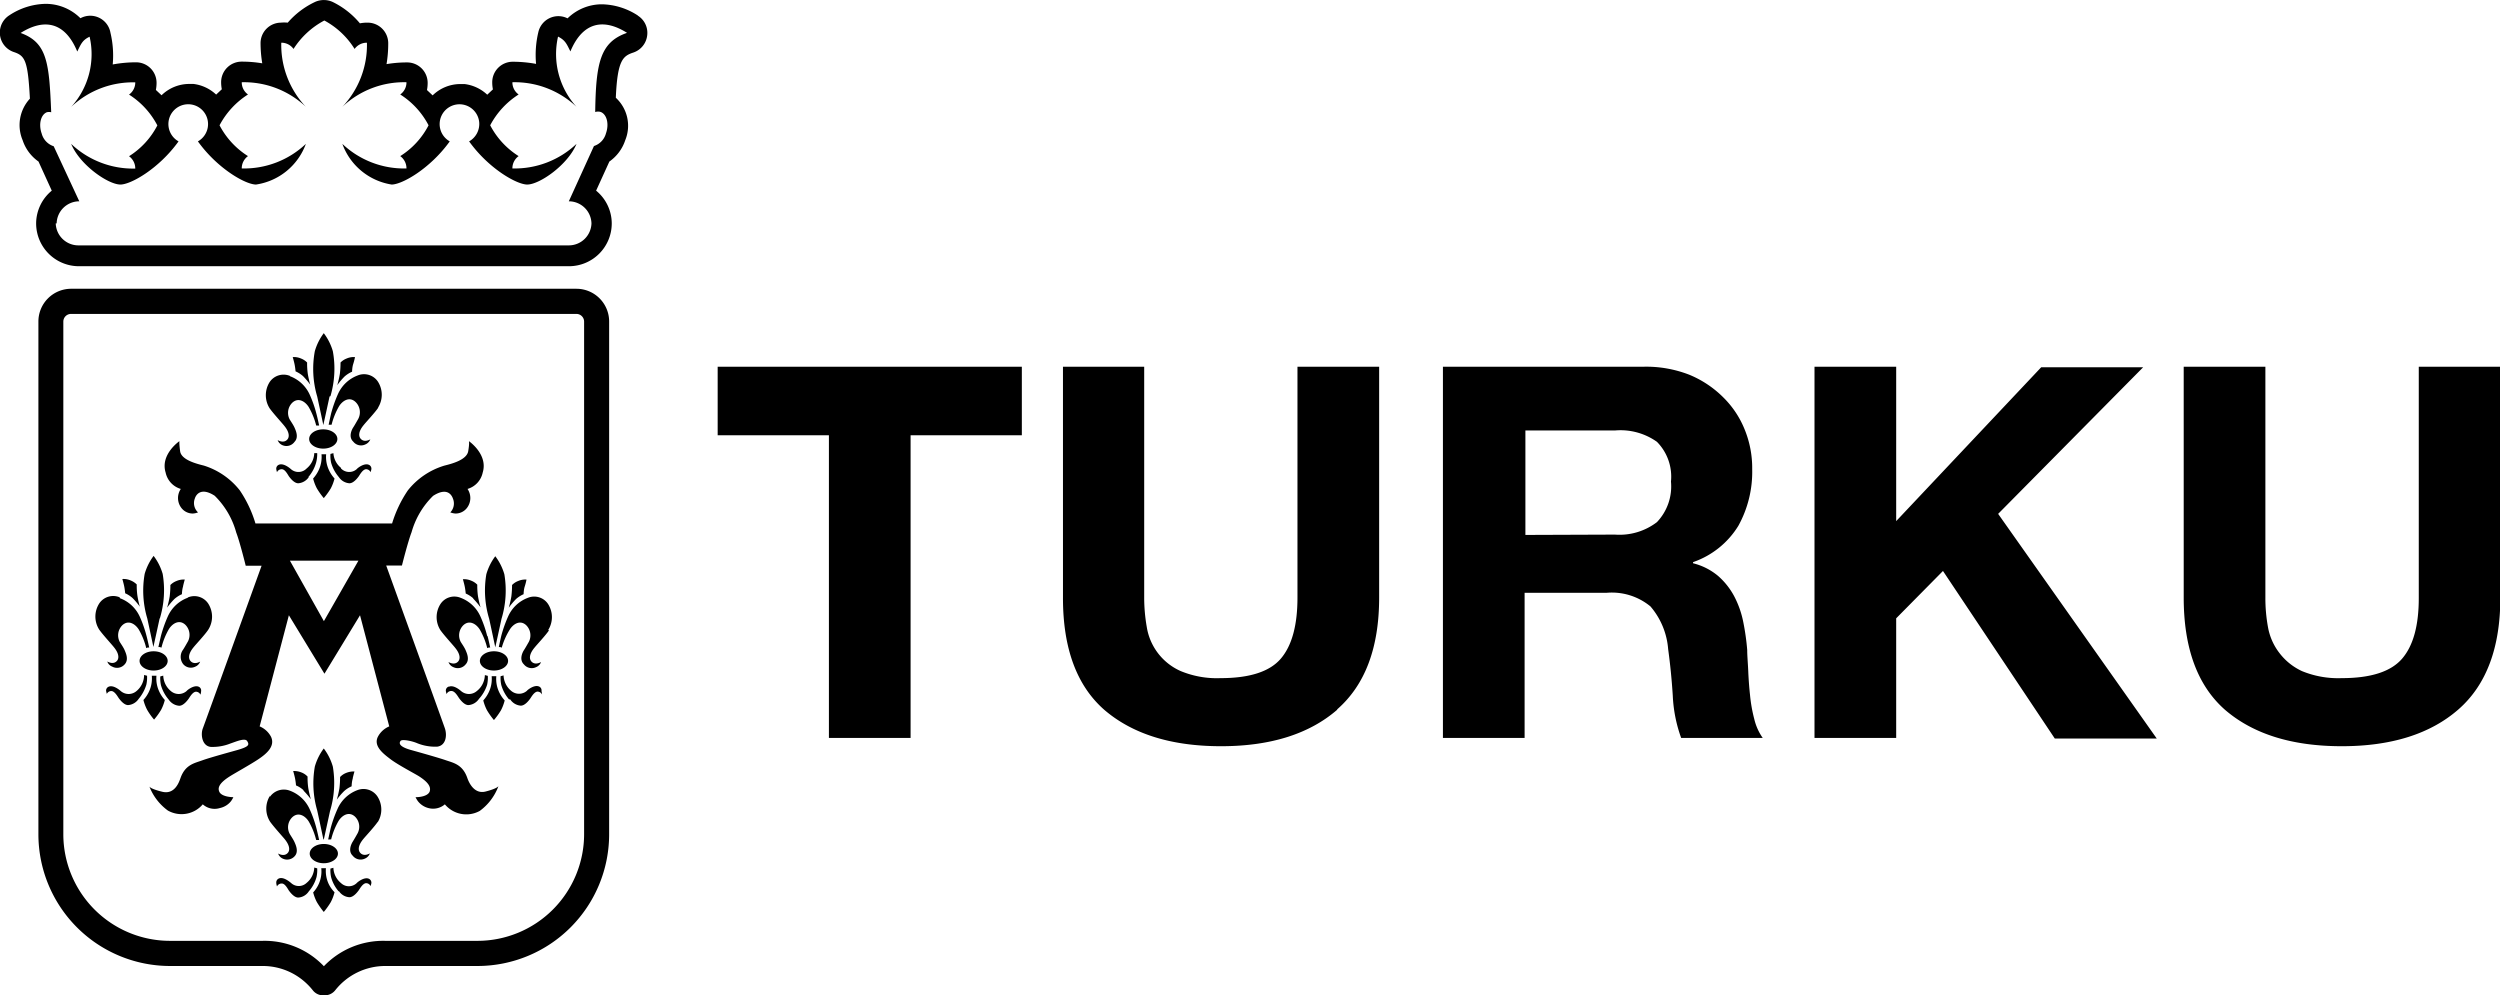<svg xmlns="http://www.w3.org/2000/svg" viewBox="0 0 220.68 87.86"><path d="M217 62.63q-3.72 3.24-10.29 3.24t-10.3-3.21q-3.65-3.21-3.65-9.91V32.37h7.21v20.38a14.23 14.23 0 0 0 .23 2.61 5.2 5.2 0 0 0 1 2.27 5.29 5.29 0 0 0 2 1.61 8.4 8.4 0 0 0 3.51.62q3.85 0 5.33-1.72t1.47-5.39V32.37h7.2v20.38q0 6.64-3.71 9.88m-49.62-30.26V46l12.8-13.58h9l-12.8 12.94 14 19.83h-9l-9.87-14.79-4.13 4.18v10.56h-7.21V32.37zm-24.83 14.82a5.44 5.44 0 0 0 3.71-1.1 4.57 4.57 0 0 0 1.24-3.58 4.37 4.37 0 0 0-1.24-3.51 5.55 5.55 0 0 0-3.71-1h-7.9v9.22zm2.57-14.82a10.48 10.48 0 0 1 4 .71 9.18 9.18 0 0 1 3 2A8.33 8.33 0 0 1 154 37.9a9 9 0 0 1 .67 3.51 9.85 9.85 0 0 1-1.22 5 7.59 7.59 0 0 1-4 3.21v.1a5.5 5.5 0 0 1 2.21 1.12 6.35 6.35 0 0 1 1.42 1.79 8.37 8.37 0 0 1 .8 2.27 21.14 21.14 0 0 1 .35 2.48c0 .52.06 1.13.09 1.84s.08 1.42.16 2.15a13.17 13.17 0 0 0 .37 2.09 4.8 4.8 0 0 0 .75 1.68h-7.2a12.57 12.57 0 0 1-.74-3.72c-.09-1.44-.23-2.81-.41-4.13a6.56 6.56 0 0 0-1.56-3.76 5.36 5.36 0 0 0-3.9-1.2h-7.21v12.81h-7.21V32.37zm-27.06 30.26q-3.72 3.24-10.28 3.24t-10.3-3.21q-3.66-3.21-3.65-9.91V32.37H101v20.38a15.17 15.17 0 0 0 .23 2.61 5.13 5.13 0 0 0 3 3.88 8.33 8.33 0 0 0 3.51.62q3.85 0 5.32-1.72t1.47-5.39V32.37h7.21v20.38q0 6.64-3.72 9.88M63.35 38.42v-6.05H90.2v6.05h-9.82v26.72h-7.21V38.42zM51.56 73.64a9.42 9.42 0 0 1-9.42 9.41H34a7.24 7.24 0 0 0-5.41 2.24 7.22 7.22 0 0 0-5.41-2.24H15a9.42 9.42 0 0 1-9.41-9.41V28.39a.68.68 0 0 1 .68-.68h44.61a.68.68 0 0 1 .68.68zm-.68-48.15H6.29a2.89 2.89 0 0 0-2.9 2.89v45.26A11.63 11.63 0 0 0 15 85.27h8.15a5.62 5.62 0 0 1 2.9.78 5.72 5.72 0 0 1 1.55 1.35 1.16 1.16 0 0 0 1 .46 1.19 1.19 0 0 0 1-.46 5.63 5.63 0 0 1 4.4-2.13h8.15a11.63 11.63 0 0 0 11.62-11.63V28.39a2.89 2.89 0 0 0-2.89-2.9m-2.5 30.14a2.14 2.14 0 0 0 0-2.31 1.47 1.47 0 0 0-1.78-.55 3.1 3.1 0 0 0-1.74 1.63 11.4 11.4 0 0 0-.61 1.72c-.1.42-.22 1-.22 1h.13l.13.05a6.28 6.28 0 0 1 .71-1.6c.3-.48.9-.88 1.44-.39a1.26 1.26 0 0 1 .24 1.48c-.1.17-.28.5-.43.73s-.43.85 0 1.26a.88.88 0 0 0 1.07.24.77.77 0 0 0 .44-.45s-.53.33-.86-.06c-.13-.15-.28-.54.29-1.22.18-.23 1-1.1 1.28-1.53m-2-4.47a1.59 1.59 0 0 0-.74.13 1.51 1.51 0 0 0-.53.35 8.34 8.34 0 0 1-.06 1 8.64 8.64 0 0 1-.23 1 6.33 6.33 0 0 1 .65-.77 2.63 2.63 0 0 1 .66-.42s0-.37.1-.68.15-.58.15-.58m-2.2 3.43a8.59 8.59 0 0 0 .25-3.93 4.86 4.86 0 0 0-.8-1.59 4.92 4.92 0 0 0-.79 1.59 8.59 8.59 0 0 0 .25 3.93c.11.49.54 2.52.54 2.52s.44-2 .55-2.52M44 69.39s-.08.21-1.14.48-1.52-.93-1.61-1.2c-.42-1.2-1.23-1.33-1.92-1.57s-2.74-.81-3.1-.91c-1.07-.31-1-.62-.87-.79s1 0 1.48.21a4.26 4.26 0 0 0 1.75.3c.78-.1.89-1 .68-1.62s-5.18-14.37-5.18-14.37h1.39s.52-2.08.85-2.94a7.22 7.22 0 0 1 1.9-3.21c1.29-.83 1.67 0 1.75.24a1.13 1.13 0 0 1-.23 1.22 1.53 1.53 0 0 0 .45.1 1.26 1.26 0 0 0 1-.47 1.43 1.43 0 0 0 .07-1.7 1.92 1.92 0 0 0 1.34-1.45c.49-1.6-1.22-2.77-1.22-2.77s.07.12-.06.89-1.46 1.11-2.1 1.27A6.5 6.5 0 0 0 36 43.29a10.76 10.76 0 0 0-1.39 2.92H22.55a10.62 10.62 0 0 0-1.38-2.92A6.5 6.5 0 0 0 18 41.1c-.64-.16-2-.5-2.1-1.27s-.06-.89-.06-.89-1.71 1.17-1.22 2.77a1.92 1.92 0 0 0 1.34 1.45 1.43 1.43 0 0 0 .07 1.7 1.26 1.26 0 0 0 1 .47 1.53 1.53 0 0 0 .45-.1A1.13 1.13 0 0 1 17.2 44c.07-.23.46-1.07 1.75-.24a7.22 7.22 0 0 1 1.9 3.24c.33.86.84 2.94.84 2.94h1.4s-5 13.88-5.19 14.37-.09 1.52.69 1.62a4.26 4.26 0 0 0 1.75-.3c.51-.17 1.29-.52 1.48-.21s.2.48-.88.79c-.35.1-2.41.66-3.09.91s-1.5.37-1.92 1.57c-.1.27-.47 1.48-1.61 1.2s-1.14-.48-1.14-.48a4.75 4.75 0 0 0 1.64 2.14A2.46 2.46 0 0 0 17.9 71a1.56 1.56 0 0 0 1.5.33 1.71 1.71 0 0 0 1-.62 2.43 2.43 0 0 0 .2-.34s-1.05 0-1.25-.5c-.11-.28-.1-.68.92-1.33.32-.21 1.88-1.08 2.52-1.51s1.55-1.12 1.13-2a2 2 0 0 0-1-.91l2.58-9.81 3.14 5.16 3.14-5.16 2.58 9.81a2 2 0 0 0-1 .91c-.42.83.47 1.5 1.13 2s2.2 1.3 2.52 1.51c1 .65 1 1.05.92 1.33-.21.52-1.25.5-1.25.5a2.43 2.43 0 0 0 .2.34 1.72 1.72 0 0 0 .94.62 1.59 1.59 0 0 0 1.45-.33 2.46 2.46 0 0 0 3.08.58A4.75 4.75 0 0 0 44 69.39m-12.36-19.9l-3.05 5.34-3-5.34h6.11zM33.36 36a2.14 2.14 0 0 0 0-2.31 1.47 1.47 0 0 0-1.78-.55 3.1 3.1 0 0 0-1.74 1.63 11.4 11.4 0 0 0-.61 1.72c-.1.42-.22 1-.22 1h.26a6.28 6.28 0 0 1 .66-1.63c.3-.48.9-.88 1.44-.39a1.26 1.26 0 0 1 .24 1.53c-.1.17-.28.5-.43.73s-.43.85 0 1.25a.87.87 0 0 0 1.07.25.8.8 0 0 0 .44-.45s-.53.33-.86-.06c-.13-.15-.28-.54.29-1.22.18-.23 1-1.1 1.28-1.53m-4.23-1a8.59 8.59 0 0 0 .21-3.97 4.86 4.86 0 0 0-.8-1.59 4.92 4.92 0 0 0-.79 1.59 8.59 8.59 0 0 0 .21 4c.11.49.54 2.52.54 2.52s.44-2 .55-2.52m-1.87 7.11a3.34 3.34 0 0 0 .68-1.26A2.89 2.89 0 0 0 28 40h-.26a1.82 1.82 0 0 1-.67 1.35 1 1 0 0 1-1.39.06c-.09-.08-.64-.55-1.05-.39a.37.37 0 0 0-.24.41 2.33 2.33 0 0 0 .06.25.45.45 0 0 1 .43-.26c.3 0 .54.52.64.65s.44.59.81.59a1.23 1.23 0 0 0 .93-.55m2.27.13a3 3 0 0 1-.51-.78 2.71 2.71 0 0 1-.23-1.36h-.41a2.71 2.71 0 0 1-.23 1.36 3 3 0 0 1-.51.78 3.94 3.94 0 0 0 .33.87 6.65 6.65 0 0 0 .61.86 6.22 6.22 0 0 0 .62-.86 3.94 3.94 0 0 0 .33-.87m-1-2.64c.69 0 1.25-.38 1.25-.85s-.56-.85-1.25-.85-1.24.38-1.24.85.56.85 1.24.85m1.57 1.7a1.82 1.82 0 0 1-.67-1.3l-.26.07a2.89 2.89 0 0 0 .06.78 3.34 3.34 0 0 0 .68 1.26 1.23 1.23 0 0 0 .93.55c.37 0 .71-.46.81-.59s.34-.61.64-.65a.43.43 0 0 1 .42.26 1.78 1.78 0 0 0 .07-.25.37.37 0 0 0-.24-.41c-.41-.16-1 .31-1.05.39a1 1 0 0 1-1.39-.06m-4.51-8.17a1.48 1.48 0 0 0-1.79.55 2.16 2.16 0 0 0 0 2.31c.3.43 1.1 1.3 1.28 1.53.56.68.42 1.07.29 1.22-.33.39-.86.06-.86.06a.76.76 0 0 0 .43.45A.88.88 0 0 0 26 39c.39-.4.11-1 0-1.25s-.33-.56-.43-.73a1.25 1.25 0 0 1 .24-1.48c.54-.49 1.14-.09 1.44.39a6.28 6.28 0 0 1 .66 1.63h.26s-.12-.59-.23-1a10.42 10.42 0 0 0-.6-1.72 3.1 3.1 0 0 0-1.74-1.63M14.11 54.59a8.59 8.59 0 0 0 .25-3.93 4.86 4.86 0 0 0-.8-1.59 4.92 4.92 0 0 0-.79 1.59 8.59 8.59 0 0 0 .23 3.93c.11.49.54 2.52.54 2.52s.44-2 .55-2.52m-1.74-1a9.84 9.84 0 0 1-.22-1 6.52 6.52 0 0 1-.06-1 1.66 1.66 0 0 0-.53-.35 1.59 1.59 0 0 0-.74-.13s.08.27.15.58.1.68.1.68a2.48 2.48 0 0 1 .65.42 6.33 6.33 0 0 1 .65.77m-1.8-.84a1.48 1.48 0 0 0-1.79.55 2.13 2.13 0 0 0 0 2.31c.3.43 1.1 1.3 1.28 1.53.56.68.42 1.07.29 1.22-.33.39-.86.06-.86.06a.74.74 0 0 0 .43.45.89.89 0 0 0 1.1-.19c.39-.41.11-1 0-1.26s-.33-.56-.43-.73a1.25 1.25 0 0 1 .24-1.48c.54-.49 1.14-.09 1.44.39a6.28 6.28 0 0 1 .66 1.64l.12-.05h.14s-.12-.59-.23-1a10.42 10.42 0 0 0-.6-1.72 3.1 3.1 0 0 0-1.74-1.63M9.37 61a2.33 2.33 0 0 0 .06.25.45.45 0 0 1 .43-.25c.3.05.54.52.64.65s.44.59.81.59a1.23 1.23 0 0 0 .93-.55 3.49 3.49 0 0 0 .68-1.26 2.89 2.89 0 0 0 .06-.78l-.26-.07a1.85 1.85 0 0 1-.67 1.42 1.06 1.06 0 0 1-1.39 0c-.09-.08-.64-.55-1.05-.39a.37.37 0 0 0-.24.41m8.38 0a.36.36 0 0 0-.23-.41c-.41-.16-1 .31-1.05.39a1.06 1.06 0 0 1-1.39 0 1.85 1.85 0 0 1-.67-1.36l-.26.07a2.89 2.89 0 0 0 .06.78 3.34 3.34 0 0 0 .68 1.26 1.23 1.23 0 0 0 .93.55c.37 0 .71-.46.81-.59s.34-.6.64-.65a.43.43 0 0 1 .42.26 1.12 1.12 0 0 0 .06-.25m-2.95-2.73c0-.47-.55-.85-1.24-.85s-1.24.38-1.24.85.56.85 1.24.85 1.24-.38 1.24-.85m1.36-6.6c.07-.31.15-.58.15-.58a1.59 1.59 0 0 0-.74.13 1.51 1.51 0 0 0-.53.35 8.34 8.34 0 0 1-.06 1 8.64 8.64 0 0 1-.23 1 6.33 6.33 0 0 1 .65-.77 2.63 2.63 0 0 1 .66-.42s0-.37.1-.68m.4 1a3.1 3.1 0 0 0-1.74 1.63 11.4 11.4 0 0 0-.61 1.72c-.1.42-.23 1-.23 1h.14l.13.05a6.28 6.28 0 0 1 .66-1.64c.3-.48.9-.88 1.44-.39a1.26 1.26 0 0 1 .24 1.48c-.1.17-.28.5-.43.73a1.05 1.05 0 0 0 0 1.26.88.88 0 0 0 1.07.24.77.77 0 0 0 .44-.45s-.53.33-.86-.06c-.13-.15-.28-.54.29-1.22.18-.23 1-1.1 1.28-1.53a2.14 2.14 0 0 0 0-2.31 1.47 1.47 0 0 0-1.78-.55m-3.94 9.06a3.94 3.94 0 0 0 .33.87 5.71 5.71 0 0 0 .61.86 6.22 6.22 0 0 0 .62-.86 3.94 3.94 0 0 0 .33-.87 3 3 0 0 1-.51-.78 2.7 2.7 0 0 1-.23-1.36h-.41a2.7 2.7 0 0 1-.23 1.36 3 3 0 0 1-.51.78m14.13 8a6.79 6.79 0 0 1 .65.76 8.64 8.64 0 0 1-.23-1 6.41 6.41 0 0 1-.06-1 1.44 1.44 0 0 0-.53-.36 1.76 1.76 0 0 0-.74-.13s.08.27.15.58.1.69.1.69a2.33 2.33 0 0 1 .66.42m-2.95.48a2.14 2.14 0 0 0 0 2.3c.3.43 1.1 1.31 1.28 1.53.56.69.42 1.07.29 1.22-.33.39-.86.06-.86.06a.77.77 0 0 0 .43.46.89.89 0 0 0 1.02-.21c.39-.4.11-1 0-1.25s-.33-.56-.43-.74a1.23 1.23 0 0 1 .24-1.47c.54-.49 1.14-.1 1.44.38a6.28 6.28 0 0 1 .66 1.64.48.48 0 0 1 .13 0h.13s-.12-.58-.23-1a10.29 10.29 0 0 0-.6-1.71 3.1 3.1 0 0 0-1.74-1.64 1.5 1.5 0 0 0-1.79.56m.58 7.64a2.33 2.33 0 0 0 .06.25.45.45 0 0 1 .43-.26c.3 0 .54.52.64.65s.44.59.81.59a1.2 1.2 0 0 0 .93-.55 3.17 3.17 0 0 0 .68-1.26 2.83 2.83 0 0 0 .06-.77l-.26-.07a1.82 1.82 0 0 1-.67 1.35 1 1 0 0 1-1.39 0c-.09-.07-.64-.55-1.05-.39a.38.38 0 0 0-.24.41m3.25.81a3.94 3.94 0 0 0 .33.87 7.18 7.18 0 0 0 .61.87 6.69 6.69 0 0 0 .62-.87 3.94 3.94 0 0 0 .33-.87A2.78 2.78 0 0 1 29 78a2.7 2.7 0 0 1-.23-1.36h-.41a2.7 2.7 0 0 1-.21 1.36 2.78 2.78 0 0 1-.51.78m2.27-.13a1.2 1.2 0 0 0 .93.55c.37 0 .71-.46.81-.59s.34-.6.64-.65a.43.43 0 0 1 .42.26 1.78 1.78 0 0 0 .07-.25.38.38 0 0 0-.24-.41c-.41-.16-1 .32-1.05.39a1 1 0 0 1-1.39 0 1.82 1.82 0 0 1-.67-1.35l-.26.07a2.83 2.83 0 0 0 .06.77 3.17 3.17 0 0 0 .68 1.26m-1.33-4.2c-.68 0-1.24.38-1.24.85s.56.85 1.24.85 1.25-.38 1.25-.85-.56-.85-1.25-.85m0-.38s.44-2 .55-2.52a8.59 8.59 0 0 0 .25-3.93 4.84 4.84 0 0 0-.8-1.6 4.9 4.9 0 0 0-.79 1.6 8.59 8.59 0 0 0 .21 3.87c.11.49.54 2.52.54 2.52m2.6-5.38c.07-.31.15-.58.15-.58a1.76 1.76 0 0 0-.74.13 1.44 1.44 0 0 0-.53.36 8.22 8.22 0 0 1-.06 1 8.64 8.64 0 0 1-.23 1 5.79 5.79 0 0 1 .65-.76 2.33 2.33 0 0 1 .66-.42s0-.37.1-.69m2.18 3.89a2.12 2.12 0 0 0 0-2.3 1.48 1.48 0 0 0-1.78-.56 3.1 3.1 0 0 0-1.74 1.64 11.26 11.26 0 0 0-.61 1.71c-.1.43-.22 1-.22 1h.13a.48.48 0 0 1 .13 0 6.28 6.28 0 0 1 .66-1.64c.3-.48.9-.87 1.44-.38a1.24 1.24 0 0 1 .24 1.47c-.1.18-.28.5-.43.74s-.43.85 0 1.25a.88.88 0 0 0 1.07.25.8.8 0 0 0 .44-.46s-.53.33-.86-.06c-.13-.15-.28-.53.29-1.22.18-.22 1-1.1 1.28-1.53m10.86-9.82a3.94 3.94 0 0 0 .33-.87 3 3 0 0 1-.51-.78 2.7 2.7 0 0 1-.23-1.36h-.41a2.7 2.7 0 0 1-.23 1.36 3 3 0 0 1-.51.78 3.94 3.94 0 0 0 .33.87 6.65 6.65 0 0 0 .61.86 6.22 6.22 0 0 0 .62-.86m-.62-5.21c-.68 0-1.24.38-1.24.85s.56.85 1.24.85 1.25-.38 1.25-.85-.56-.85-1.25-.85m-4 3.12a.37.37 0 0 0-.24.41 2.33 2.33 0 0 0 .06.25.45.45 0 0 1 .48-.27c.3.05.54.52.64.65s.44.59.81.59a1.23 1.23 0 0 0 .93-.55 3.34 3.34 0 0 0 .72-1.25 2.89 2.89 0 0 0 .06-.78l-.26-.07a1.85 1.85 0 0 1-.71 1.41 1.06 1.06 0 0 1-1.39 0c-.09-.08-.64-.55-1.05-.39m2.12-7.77a7.53 7.53 0 0 1 .65.77 8.64 8.64 0 0 1-.23-1 6.52 6.52 0 0 1-.06-1 1.51 1.51 0 0 0-.53-.35 1.59 1.59 0 0 0-.74-.13s.08.27.15.58.1.68.1.68a2.63 2.63 0 0 1 .66.42M43 56.12a10.42 10.42 0 0 0-.6-1.72 3.1 3.1 0 0 0-1.74-1.63 1.46 1.46 0 0 0-1.78.55 2.14 2.14 0 0 0 0 2.31c.3.43 1.1 1.3 1.28 1.53.56.68.42 1.07.29 1.22-.33.39-.86.06-.86.06a.74.74 0 0 0 .43.45.89.89 0 0 0 1.08-.24c.39-.41.11-1 0-1.26s-.33-.56-.43-.73a1.25 1.25 0 0 1 .24-1.48c.54-.49 1.14-.09 1.44.39a6.28 6.28 0 0 1 .66 1.64l.13-.05h.13s-.12-.59-.23-1m2 5.58a1.23 1.23 0 0 0 .93.55c.37 0 .71-.46.81-.59s.34-.6.64-.65a.45.45 0 0 1 .43.26 2.33 2.33 0 0 0-.05-.31.37.37 0 0 0-.24-.41c-.41-.16-1 .31-1.05.39a1.06 1.06 0 0 1-1.39 0 1.85 1.85 0 0 1-.67-1.36l-.26.07a2.89 2.89 0 0 0 .06.78 3.34 3.34 0 0 0 .68 1.26m-13.6-30.21a1.59 1.59 0 0 0-.74.13 1.51 1.51 0 0 0-.53.35 8.34 8.34 0 0 1-.06 1 8.64 8.64 0 0 1-.23 1 6.33 6.33 0 0 1 .65-.77 2.63 2.63 0 0 1 .66-.42s0-.37.1-.68.15-.58.15-.58M27.4 34a8.64 8.64 0 0 1-.23-1 6.52 6.52 0 0 1-.06-1 1.51 1.51 0 0 0-.53-.35 1.59 1.59 0 0 0-.74-.13s.08.27.15.58.1.68.1.68a2.63 2.63 0 0 1 .66.42 7.53 7.53 0 0 1 .65.77M52.54 9.89a.78.78 0 0 1 .5 0c.53.22.74 1.06.45 1.88a1.61 1.61 0 0 1-1.06 1.12l-2.22 4.88a2 2 0 0 1 2 1.95 2 2 0 0 1-2 1.94H6.92a2 2 0 0 1-2-1.94H5a2 2 0 0 1 2-1.95l-2.26-4.86a1.61 1.61 0 0 1-1.06-1.12c-.29-.82-.08-1.66.45-1.88a.75.75 0 0 1 .39 0c-.18-4.34-.34-6.15-2.7-7 2.06-1.3 3.91-1 5 1.64.33-.66.44-1 1.09-1.31a6.91 6.91 0 0 1-1.63 6.2 7.94 7.94 0 0 1 5.66-2.17 1.31 1.31 0 0 1-.55 1.08 7.11 7.11 0 0 1 2.5 2.72 7 7 0 0 1-2.5 2.72 1.33 1.33 0 0 1 .55 1.09 7.94 7.94 0 0 1-5.66-2.18c.76 1.85 3.26 3.59 4.35 3.59.92 0 3.4-1.4 5.13-3.81a1.75 1.75 0 1 1 1.71 0c1.73 2.41 4.21 3.81 5.13 3.81A5.55 5.55 0 0 0 27 12.7a7.94 7.94 0 0 1-5.66 2.17 1.33 1.33 0 0 1 .55-1.09 7.09 7.09 0 0 1-2.51-2.72 7.23 7.23 0 0 1 2.51-2.72 1.31 1.31 0 0 1-.55-1.08A7.94 7.94 0 0 1 27 9.43a7.94 7.94 0 0 1-2.17-5.66 1.31 1.31 0 0 1 1.08.55 7.23 7.23 0 0 1 2.72-2.51 7.09 7.09 0 0 1 2.67 2.51 1.33 1.33 0 0 1 1.09-.55 7.94 7.94 0 0 1-2.17 5.66 7.92 7.92 0 0 1 5.66-2.17 1.31 1.31 0 0 1-.55 1.08 7.11 7.11 0 0 1 2.5 2.72 7 7 0 0 1-2.5 2.72 1.33 1.33 0 0 1 .55 1.09 7.92 7.92 0 0 1-5.66-2.17 5.55 5.55 0 0 0 4.35 3.59c.92 0 3.4-1.4 5.13-3.81a1.75 1.75 0 1 1 2.6-1.7 1.77 1.77 0 0 1-.89 1.7c1.73 2.41 4.21 3.81 5.13 3.81 1.09 0 3.59-1.74 4.35-3.59a7.94 7.94 0 0 1-5.66 2.17 1.33 1.33 0 0 1 .55-1.09 7.09 7.09 0 0 1-2.51-2.72 7.23 7.23 0 0 1 2.51-2.72 1.31 1.31 0 0 1-.55-1.08 7.94 7.94 0 0 1 5.66 2.17 6.91 6.91 0 0 1-1.63-6.2c.65.33.76.65 1.09 1.31 1.09-2.62 2.94-2.94 5-1.64-2.37.82-2.75 2.64-2.81 7m3.78-8.52a6 6 0 0 0-3.16-1 4.32 4.32 0 0 0-3.06 1.24 1.81 1.81 0 0 0-2.58 1.22 8.69 8.69 0 0 0-.2 2.8 11.52 11.52 0 0 0-2.06-.19 1.81 1.81 0 0 0-1.81 1.82 3.26 3.26 0 0 0 .06.62l-.5.47a3.55 3.55 0 0 0-2-.94h-.4a3.5 3.5 0 0 0-2.42 1l-.5-.47a3.26 3.26 0 0 0 .06-.62 1.81 1.81 0 0 0-1.81-1.82 10.82 10.82 0 0 0-1.82.15 10.9 10.9 0 0 0 .15-1.82A1.82 1.82 0 0 0 32.39 2a3.18 3.18 0 0 0-.62.06A7.28 7.28 0 0 0 29.4.19a1.87 1.87 0 0 0-1.63 0A7.28 7.28 0 0 0 25.4 2a3.26 3.26 0 0 0-.62 0A1.81 1.81 0 0 0 23 3.77a10.9 10.9 0 0 0 .15 1.82 10.9 10.9 0 0 0-1.82-.15 1.81 1.81 0 0 0-1.81 1.82 3.26 3.26 0 0 0 .06.62l-.5.47a3.55 3.55 0 0 0-2-.94h-.4a3.5 3.5 0 0 0-2.42 1l-.5-.47a3.26 3.26 0 0 0 .06-.62 1.81 1.81 0 0 0-1.81-1.82 11.52 11.52 0 0 0-2.06.19 8.69 8.69 0 0 0-.2-2.8A1.81 1.81 0 0 0 7.1 1.61 4.34 4.34 0 0 0 4 .34a6 6 0 0 0-3.16 1 1.81 1.81 0 0 0 .37 3.25c1 .33 1.25.74 1.43 4.12A3.43 3.43 0 0 0 2 12.38a3.71 3.71 0 0 0 1.4 1.88l1.17 2.57a3.77 3.77 0 0 0-1.38 2.84v.06a3.78 3.78 0 0 0 3.73 3.77h43.33A3.78 3.78 0 0 0 54 19.76v-.06a3.75 3.75 0 0 0-1.38-2.87l1.17-2.57a3.71 3.71 0 0 0 1.4-1.88 3.36 3.36 0 0 0-.83-3.75c.14-3.36.64-3.69 1.57-4a1.81 1.81 0 0 0 1.2-1.51 1.79 1.79 0 0 0-.83-1.74"/></svg>